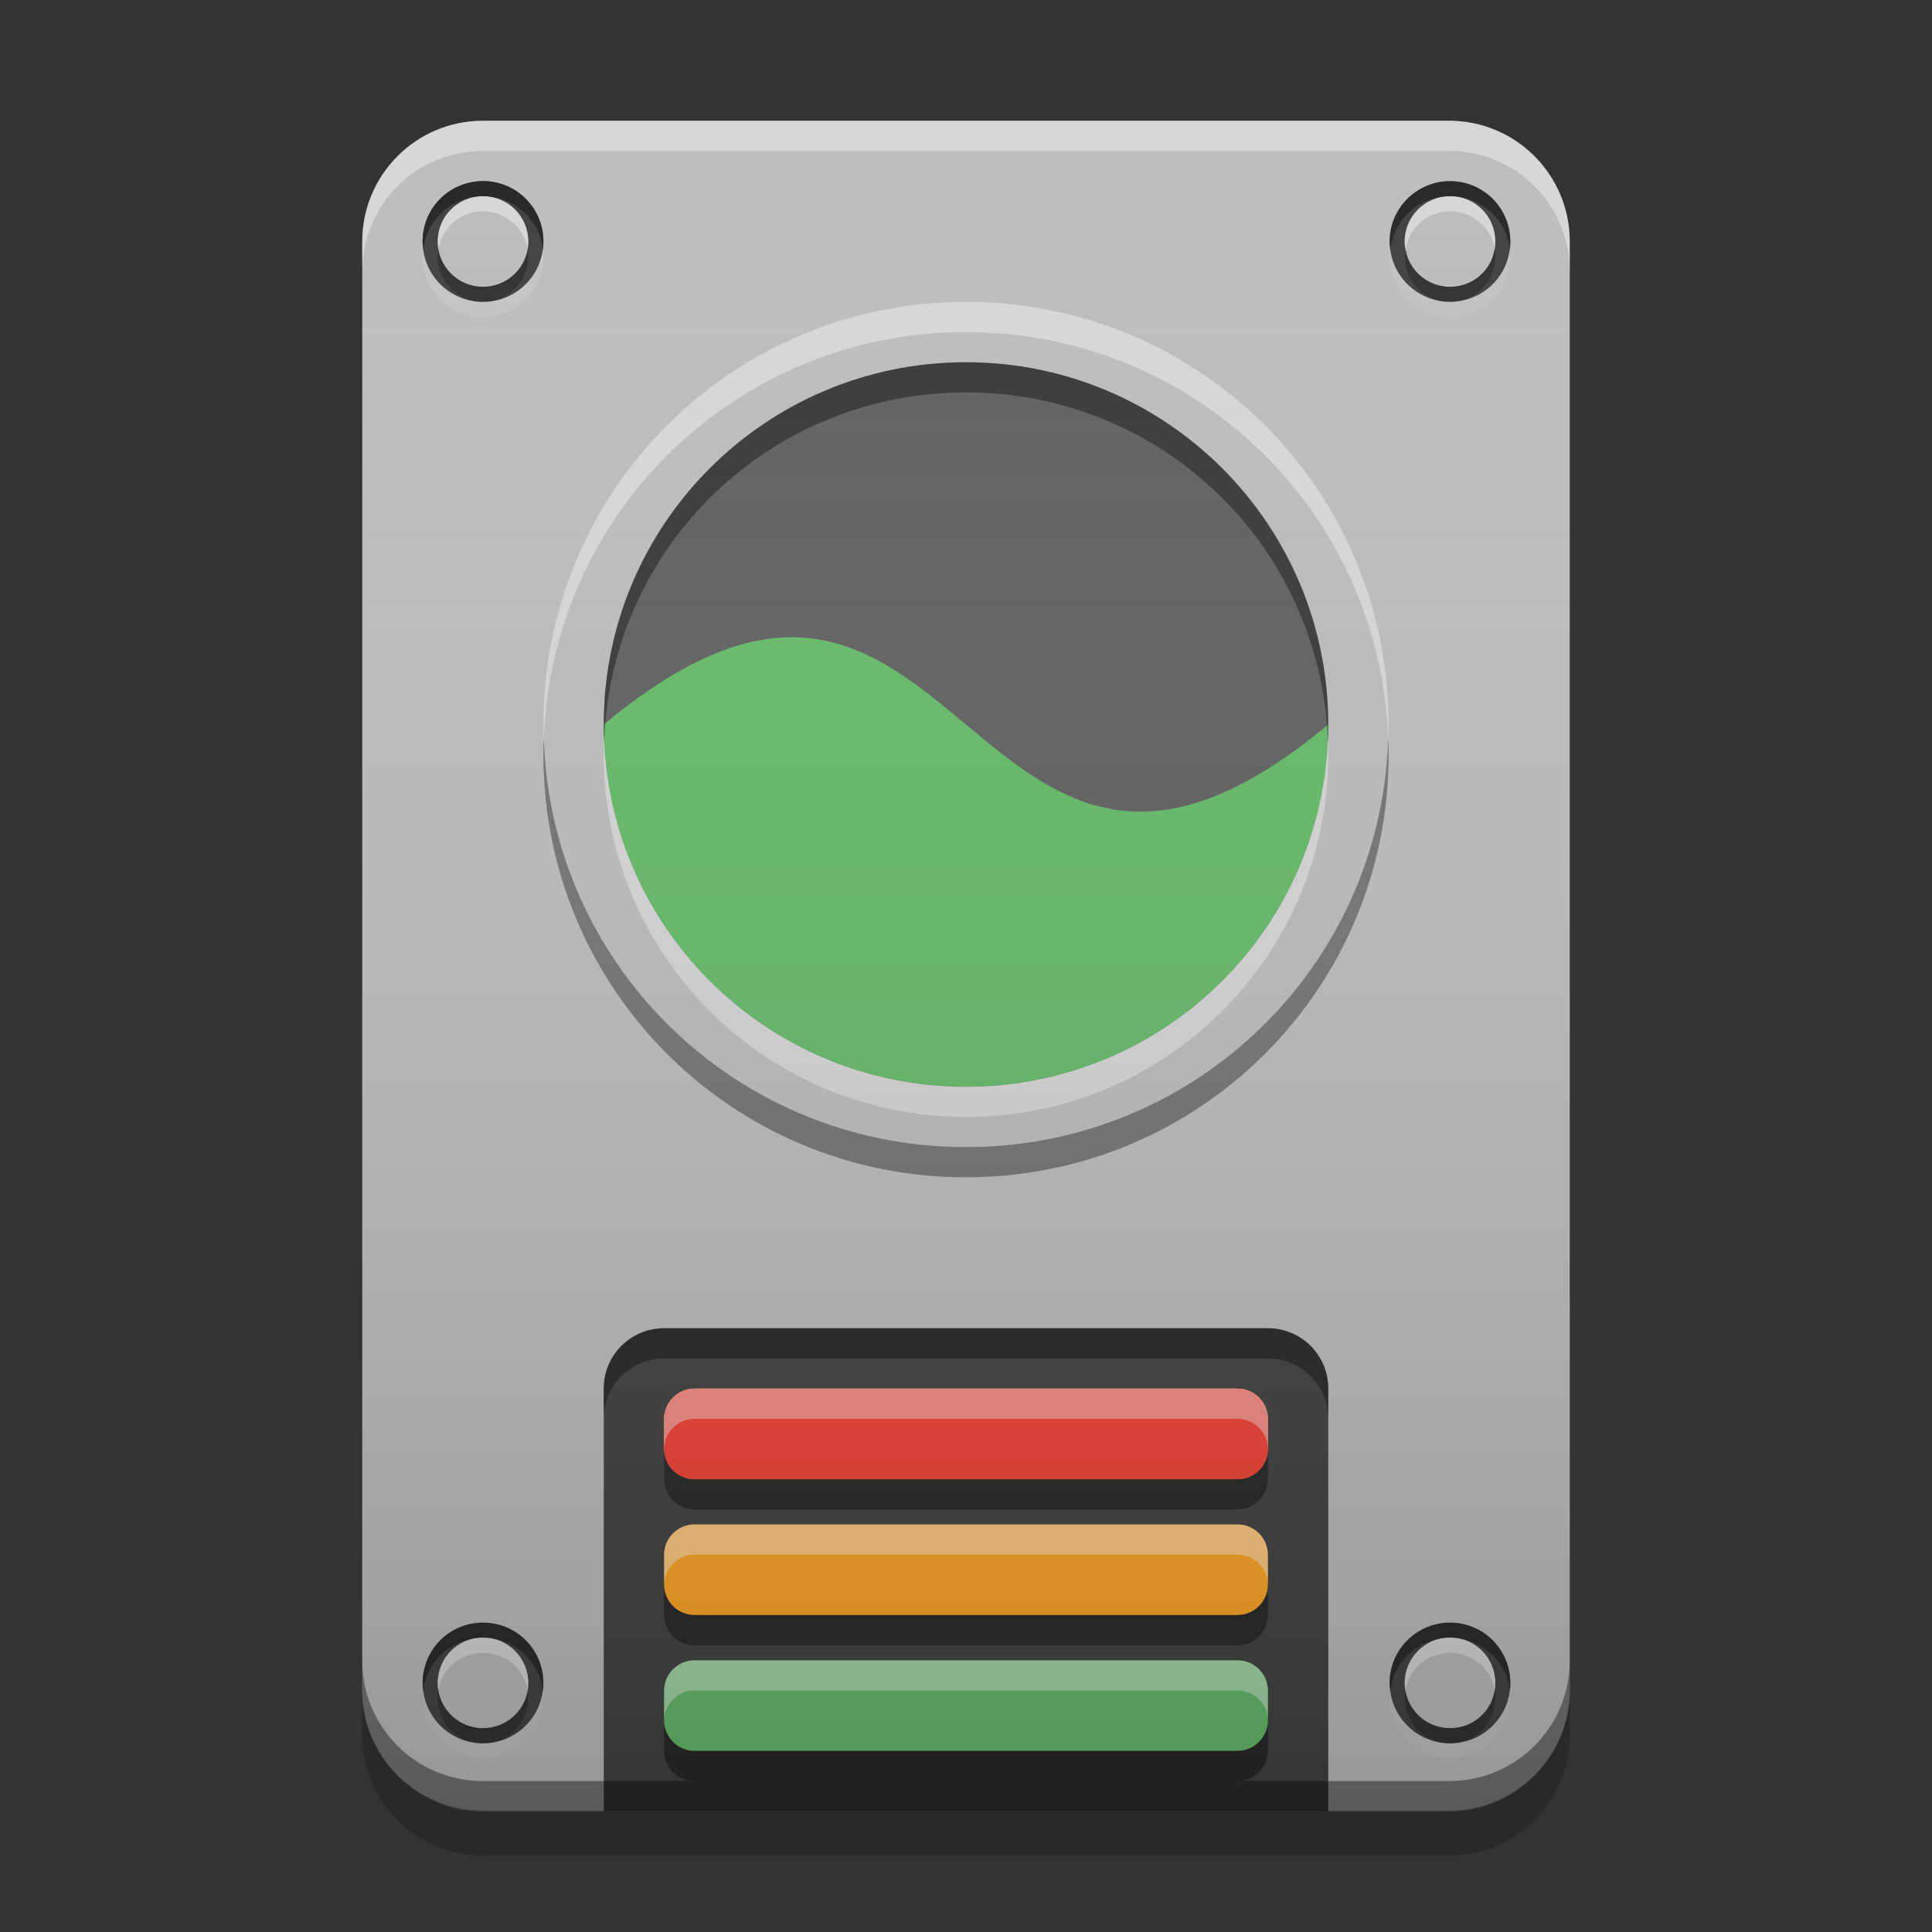 
<svg xmlns="http://www.w3.org/2000/svg" xmlns:xlink="http://www.w3.org/1999/xlink" width="16" height="16" viewBox="0 0 16 16" version="1.1">
<rect x="0" y="0" width="16" height="16" fill="#333333" stroke="none"/>
<defs>
<linearGradient id="linear0" gradientUnits="userSpaceOnUse" x1="8.467" y1="-199.125" x2="8.467" y2="-213.942" gradientTransform="matrix(0.945,0,0,0.945,0,203.15)">
<stop offset="0" style="stop-color:rgb(0%,0%,0%);stop-opacity:0.2;"/>
<stop offset="1" style="stop-color:rgb(100%,100%,100%);stop-opacity:0;"/>
</linearGradient>
</defs>
<g id="surface1">
<path style=" stroke:none;fill-rule:nonzero;fill:rgb(0%,0%,0%);fill-opacity:0.4;" d="M 5.5 11 C 5.223 11 5 11.223 5 11.5 L 5 15 L 11 15 L 11 11.5 C 11 11.223 10.777 11 10.5 11 Z M 5.5 11 "/>
<path style=" stroke:none;fill-rule:nonzero;fill:rgb(74.118%,74.118%,74.118%);fill-opacity:1;" d="M 4 1 L 12 1 C 12.551 1 13 1.449 13 2 L 13 14 C 13 14.551 12.551 15 12 15 L 4 15 C 3.449 15 3 14.551 3 14 L 3 2 C 3 1.449 3.449 1 4 1 Z M 4 1 "/>
<path style=" stroke:none;fill-rule:nonzero;fill:rgb(25.882%,25.882%,25.882%);fill-opacity:1;" d="M 5.5 11 C 5.223 11 5 11.223 5 11.5 L 5 15 L 11 15 L 11 11.5 C 11 11.223 10.777 11 10.5 11 Z M 5.5 11 "/>
<path style=" stroke:none;fill-rule:nonzero;fill:rgb(0%,0%,0%);fill-opacity:0.4;" d="M 5.5 11 C 5.223 11 5 11.223 5 11.5 L 5 11.75 C 5 11.473 5.223 11.25 5.5 11.25 L 10.5 11.25 C 10.777 11.25 11 11.473 11 11.75 L 11 11.5 C 11 11.223 10.777 11 10.5 11 Z M 5.5 11 "/>
<path style=" stroke:none;fill-rule:nonzero;fill:rgb(100%,65.49%,14.902%);fill-opacity:1;" d="M 5.75 11.5 L 10.25 11.5 C 10.387 11.5 10.5 11.613 10.5 11.75 L 10.5 12 C 10.5 12.137 10.387 12.25 10.25 12.25 L 5.75 12.25 C 5.613 12.25 5.5 12.137 5.5 12 L 5.5 11.75 C 5.5 11.613 5.613 11.5 5.75 11.5 Z M 5.75 11.5 "/>
<path style=" stroke:none;fill-rule:nonzero;fill:rgb(0%,0%,0%);fill-opacity:0.4;" d="M 5.5 12 L 5.5 12.25 C 5.5 12.387 5.613 12.5 5.75 12.5 L 10.25 12.5 C 10.387 12.5 10.5 12.387 10.5 12.25 L 10.5 12 C 10.5 12.137 10.387 12.25 10.25 12.25 L 5.75 12.25 C 5.613 12.25 5.5 12.137 5.5 12 Z M 5.5 12 "/>
<path style=" stroke:none;fill-rule:nonzero;fill:rgb(100%,100%,100%);fill-opacity:0.4;" d="M 10.5 12 L 10.5 11.75 C 10.5 11.613 10.387 11.5 10.25 11.5 L 5.75 11.5 C 5.613 11.5 5.5 11.613 5.5 11.75 L 5.5 12 C 5.5 11.863 5.613 11.75 5.75 11.75 L 10.25 11.75 C 10.387 11.75 10.5 11.863 10.5 12 Z M 10.5 12 "/>
<path style=" stroke:none;fill-rule:nonzero;fill:rgb(95.686%,26.275%,21.176%);fill-opacity:1;" d="M 5.75 11.5 L 10.25 11.5 C 10.387 11.5 10.5 11.613 10.5 11.75 L 10.5 12 C 10.5 12.137 10.387 12.25 10.25 12.25 L 5.75 12.25 C 5.613 12.25 5.5 12.137 5.5 12 L 5.5 11.75 C 5.5 11.613 5.613 11.5 5.75 11.5 Z M 5.75 11.5 "/>
<path style=" stroke:none;fill-rule:nonzero;fill:rgb(100%,100%,100%);fill-opacity:0.4;" d="M 10.5 12 L 10.5 11.75 C 10.5 11.613 10.387 11.5 10.25 11.5 L 5.75 11.5 C 5.613 11.5 5.5 11.613 5.5 11.75 L 5.5 12 C 5.5 11.863 5.613 11.75 5.75 11.75 L 10.25 11.75 C 10.387 11.75 10.5 11.863 10.5 12 Z M 10.5 12 "/>
<path style=" stroke:none;fill-rule:nonzero;fill:rgb(100%,65.49%,14.902%);fill-opacity:1;" d="M 5.75 12.625 L 10.25 12.625 C 10.387 12.625 10.5 12.738 10.5 12.875 L 10.5 13.125 C 10.5 13.262 10.387 13.375 10.25 13.375 L 5.75 13.375 C 5.613 13.375 5.5 13.262 5.5 13.125 L 5.5 12.875 C 5.5 12.738 5.613 12.625 5.75 12.625 Z M 5.75 12.625 "/>
<path style=" stroke:none;fill-rule:nonzero;fill:rgb(0%,0%,0%);fill-opacity:0.4;" d="M 5.5 13.125 L 5.5 13.375 C 5.5 13.512 5.613 13.625 5.75 13.625 L 10.25 13.625 C 10.387 13.625 10.5 13.512 10.5 13.375 L 10.5 13.125 C 10.5 13.262 10.387 13.375 10.25 13.375 L 5.75 13.375 C 5.613 13.375 5.5 13.262 5.5 13.125 Z M 5.5 13.125 "/>
<path style=" stroke:none;fill-rule:nonzero;fill:rgb(100%,100%,100%);fill-opacity:0.4;" d="M 10.5 13.125 L 10.5 12.875 C 10.5 12.738 10.387 12.625 10.25 12.625 L 5.75 12.625 C 5.613 12.625 5.5 12.738 5.5 12.875 L 5.5 13.125 C 5.5 12.988 5.613 12.875 5.75 12.875 L 10.25 12.875 C 10.387 12.875 10.5 12.988 10.5 13.125 Z M 10.5 13.125 "/>
<path style=" stroke:none;fill-rule:nonzero;fill:rgb(40%,73.333%,41.569%);fill-opacity:1;" d="M 5.75 13.75 L 10.25 13.75 C 10.387 13.75 10.5 13.863 10.5 14 L 10.5 14.25 C 10.5 14.387 10.387 14.5 10.25 14.5 L 5.75 14.5 C 5.613 14.5 5.5 14.387 5.5 14.25 L 5.5 14 C 5.5 13.863 5.613 13.75 5.75 13.75 Z M 5.75 13.75 "/>
<path style=" stroke:none;fill-rule:nonzero;fill:rgb(0%,0%,0%);fill-opacity:0.4;" d="M 5.5 14.25 L 5.5 14.5 C 5.5 14.637 5.613 14.75 5.75 14.75 L 10.25 14.75 C 10.387 14.75 10.5 14.637 10.5 14.5 L 10.5 14.25 C 10.5 14.387 10.387 14.5 10.25 14.5 L 5.75 14.5 C 5.613 14.5 5.5 14.387 5.5 14.25 Z M 5.5 14.25 "/>
<path style=" stroke:none;fill-rule:nonzero;fill:rgb(100%,100%,100%);fill-opacity:0.4;" d="M 10.5 14.25 L 10.5 14 C 10.5 13.863 10.387 13.75 10.25 13.75 L 5.75 13.75 C 5.613 13.75 5.5 13.863 5.5 14 L 5.5 14.25 C 5.5 14.113 5.613 14 5.75 14 L 10.25 14 C 10.387 14 10.5 14.113 10.5 14.25 Z M 10.5 14.25 "/>
<path style=" stroke:none;fill-rule:nonzero;fill:rgb(100%,100%,100%);fill-opacity:0.4;" d="M 4 1 C 3.445 1 3 1.445 3 2 L 3 2.25 C 3 1.695 3.445 1.25 4 1.25 L 12 1.25 C 12.555 1.25 13 1.695 13 2.25 L 13 2 C 13 1.445 12.555 1 12 1 Z M 4 1 "/>
<path style=" stroke:none;fill-rule:nonzero;fill:rgb(0%,0%,0%);fill-opacity:0.4;" d="M 4 15 C 3.445 15 3 14.555 3 14 L 3 13.75 C 3 14.305 3.445 14.75 4 14.75 L 12 14.75 C 12.555 14.75 13 14.305 13 13.75 L 13 14 C 13 14.555 12.555 15 12 15 Z M 4 15 "/>
<path style=" stroke:none;fill-rule:nonzero;fill:rgb(0%,0%,0%);fill-opacity:0.2;" d="M 3 13.992 L 3 14.367 C 3 14.922 3.445 15.367 4 15.367 L 12 15.367 C 12.555 15.367 13 14.922 13 14.367 L 13 13.992 C 13 14.547 12.555 14.992 12 14.992 L 4 14.992 C 3.445 14.992 3 14.547 3 13.992 Z M 3 13.992 "/>
<path style=" stroke:none;fill-rule:nonzero;fill:rgb(74.118%,74.118%,74.118%);fill-opacity:1;" d="M 8 2.5 C 9.934 2.5 11.5 4.066 11.5 6 C 11.5 7.934 9.934 9.5 8 9.5 C 6.066 9.5 4.5 7.934 4.5 6 C 4.5 4.066 6.066 2.5 8 2.5 Z M 8 2.5 "/>
<path style=" stroke:none;fill-rule:nonzero;fill:rgb(100%,100%,100%);fill-opacity:0.4;" d="M 8 2.5 C 6.062 2.5 4.5 4.062 4.5 6 C 4.5 6.043 4.5 6.082 4.504 6.125 C 4.566 4.246 6.102 2.75 8 2.75 C 9.898 2.75 11.434 4.246 11.496 6.125 C 11.5 6.082 11.5 6.043 11.5 6 C 11.5 4.062 9.938 2.5 8 2.5 Z M 8 2.5 "/>
<path style=" stroke:none;fill-rule:nonzero;fill:rgb(3.922%,3.922%,3.922%);fill-opacity:0.4;" d="M 8 9.75 C 6.062 9.75 4.5 8.188 4.5 6.25 C 4.5 6.207 4.5 6.168 4.504 6.125 C 4.566 8.004 6.102 9.5 8 9.5 C 9.898 9.5 11.434 8.004 11.496 6.125 C 11.5 6.168 11.5 6.207 11.5 6.25 C 11.5 8.188 9.938 9.75 8 9.75 Z M 8 9.75 "/>
<path style=" stroke:none;fill-rule:nonzero;fill:rgb(100%,100%,100%);fill-opacity:0.4;" d="M 4 1.5 C 4.277 1.5 4.5 1.723 4.5 2 C 4.5 2.277 4.277 2.5 4 2.5 C 3.723 2.5 3.5 2.277 3.5 2 C 3.5 1.723 3.723 1.5 4 1.5 Z M 4 1.5 "/>
<path style=" stroke:none;fill-rule:nonzero;fill:rgb(25.882%,25.882%,25.882%);fill-opacity:0.996;" d="M 4 1.5 C 4.277 1.5 4.5 1.723 4.5 2 C 4.5 2.277 4.277 2.5 4 2.5 C 3.723 2.5 3.5 2.277 3.5 2 C 3.5 1.723 3.723 1.5 4 1.5 Z M 4 1.5 "/>
<path style=" stroke:none;fill-rule:nonzero;fill:rgb(38.039%,38.039%,38.039%);fill-opacity:0.882;" d="M 4 1.625 C 4.207 1.625 4.375 1.793 4.375 2 C 4.375 2.207 4.207 2.375 4 2.375 C 3.793 2.375 3.625 2.207 3.625 2 C 3.625 1.793 3.793 1.625 4 1.625 Z M 4 1.625 "/>
<path style=" stroke:none;fill-rule:nonzero;fill:rgb(38.039%,38.039%,38.039%);fill-opacity:0.996;" d="M 4 1.625 C 4.207 1.625 4.375 1.793 4.375 2 C 4.375 2.207 4.207 2.375 4 2.375 C 3.793 2.375 3.625 2.207 3.625 2 C 3.625 1.793 3.793 1.625 4 1.625 Z M 4 1.625 "/>
<path style=" stroke:none;fill-rule:nonzero;fill:rgb(100%,100%,100%);fill-opacity:0.4;" d="M 3.992 1.625 C 3.785 1.629 3.625 1.797 3.625 2 C 3.625 2.02 3.629 2.043 3.629 2.062 C 3.66 1.887 3.812 1.75 4 1.75 C 4.188 1.75 4.34 1.887 4.371 2.062 C 4.371 2.043 4.375 2.02 4.375 2 C 4.375 1.793 4.207 1.625 4 1.625 C 3.996 1.625 3.992 1.625 3.992 1.625 Z M 3.992 1.625 "/>
<path style=" stroke:none;fill-rule:nonzero;fill:rgb(9.804%,9.804%,9.804%);fill-opacity:0.4;" d="M 3.992 2.5 C 3.785 2.496 3.625 2.328 3.625 2.125 C 3.625 2.105 3.629 2.082 3.629 2.062 C 3.66 2.242 3.812 2.375 4 2.375 C 4.188 2.375 4.34 2.242 4.371 2.062 C 4.371 2.082 4.375 2.105 4.375 2.125 C 4.375 2.332 4.207 2.5 4 2.5 C 3.996 2.5 3.992 2.5 3.988 2.5 Z M 3.992 2.5 "/>
<path style=" stroke:none;fill-rule:nonzero;fill:rgb(0%,0%,0%);fill-opacity:0.4;" d="M 3.988 1.5 C 3.715 1.508 3.5 1.727 3.5 2 C 3.5 2.02 3.5 2.043 3.504 2.062 C 3.535 1.816 3.746 1.625 4 1.625 C 4.254 1.625 4.465 1.816 4.496 2.062 C 4.5 2.043 4.5 2.02 4.5 2 C 4.5 1.723 4.277 1.5 4 1.5 C 3.996 1.5 3.992 1.5 3.988 1.5 Z M 3.988 1.5 "/>
<path style=" stroke:none;fill-rule:nonzero;fill:rgb(80%,80%,80%);fill-opacity:0.4;" d="M 3.988 2.625 C 3.715 2.617 3.5 2.398 3.5 2.125 C 3.5 2.105 3.5 2.082 3.504 2.062 C 3.535 2.309 3.746 2.5 4 2.5 C 4.254 2.5 4.465 2.309 4.496 2.062 C 4.5 2.082 4.5 2.105 4.5 2.125 C 4.5 2.402 4.277 2.625 4 2.625 C 3.996 2.625 3.992 2.625 3.988 2.625 Z M 3.988 2.625 "/>
<path style=" stroke:none;fill-rule:nonzero;fill:rgb(100%,100%,100%);fill-opacity:0.4;" d="M 4 1.5 C 4.277 1.5 4.5 1.723 4.5 2 C 4.5 2.277 4.277 2.5 4 2.5 C 3.723 2.5 3.5 2.277 3.5 2 C 3.5 1.723 3.723 1.5 4 1.5 Z M 4 1.5 "/>
<path style=" stroke:none;fill-rule:nonzero;fill:rgb(25.882%,25.882%,25.882%);fill-opacity:0.996;" d="M 4 1.5 C 4.277 1.5 4.5 1.723 4.5 2 C 4.5 2.277 4.277 2.5 4 2.5 C 3.723 2.5 3.5 2.277 3.5 2 C 3.5 1.723 3.723 1.5 4 1.5 Z M 4 1.5 "/>
<path style=" stroke:none;fill-rule:nonzero;fill:rgb(38.039%,38.039%,38.039%);fill-opacity:0.882;" d="M 4 1.625 C 4.207 1.625 4.375 1.793 4.375 2 C 4.375 2.207 4.207 2.375 4 2.375 C 3.793 2.375 3.625 2.207 3.625 2 C 3.625 1.793 3.793 1.625 4 1.625 Z M 4 1.625 "/>
<path style=" stroke:none;fill-rule:nonzero;fill:rgb(74.118%,74.118%,74.118%);fill-opacity:0.996;" d="M 4 1.625 C 4.207 1.625 4.375 1.793 4.375 2 C 4.375 2.207 4.207 2.375 4 2.375 C 3.793 2.375 3.625 2.207 3.625 2 C 3.625 1.793 3.793 1.625 4 1.625 Z M 4 1.625 "/>
<path style=" stroke:none;fill-rule:nonzero;fill:rgb(100%,100%,100%);fill-opacity:0.4;" d="M 3.992 1.625 C 3.785 1.629 3.625 1.797 3.625 2 C 3.625 2.02 3.629 2.043 3.629 2.062 C 3.66 1.887 3.812 1.75 4 1.75 C 4.188 1.75 4.34 1.887 4.371 2.062 C 4.371 2.043 4.375 2.02 4.375 2 C 4.375 1.793 4.207 1.625 4 1.625 C 3.996 1.625 3.992 1.625 3.992 1.625 Z M 3.992 1.625 "/>
<path style=" stroke:none;fill-rule:nonzero;fill:rgb(9.804%,9.804%,9.804%);fill-opacity:0.4;" d="M 3.992 2.5 C 3.785 2.496 3.625 2.328 3.625 2.125 C 3.625 2.105 3.629 2.082 3.629 2.062 C 3.66 2.242 3.812 2.375 4 2.375 C 4.188 2.375 4.34 2.242 4.371 2.062 C 4.371 2.082 4.375 2.105 4.375 2.125 C 4.375 2.332 4.207 2.5 4 2.5 C 3.996 2.5 3.992 2.5 3.988 2.5 Z M 3.992 2.5 "/>
<path style=" stroke:none;fill-rule:nonzero;fill:rgb(0%,0%,0%);fill-opacity:0.4;" d="M 3.988 1.5 C 3.715 1.508 3.5 1.727 3.5 2 C 3.5 2.02 3.5 2.043 3.504 2.062 C 3.535 1.816 3.746 1.625 4 1.625 C 4.254 1.625 4.465 1.816 4.496 2.062 C 4.5 2.043 4.5 2.02 4.5 2 C 4.5 1.723 4.277 1.5 4 1.5 C 3.996 1.5 3.992 1.5 3.988 1.5 Z M 3.988 1.5 "/>
<path style=" stroke:none;fill-rule:nonzero;fill:rgb(80%,80%,80%);fill-opacity:0.4;" d="M 3.988 2.625 C 3.715 2.617 3.5 2.398 3.5 2.125 C 3.5 2.105 3.5 2.082 3.504 2.062 C 3.535 2.309 3.746 2.5 4 2.5 C 4.254 2.5 4.465 2.309 4.496 2.062 C 4.5 2.082 4.5 2.105 4.5 2.125 C 4.5 2.402 4.277 2.625 4 2.625 C 3.996 2.625 3.992 2.625 3.988 2.625 Z M 3.988 2.625 "/>
<path style=" stroke:none;fill-rule:nonzero;fill:rgb(100%,100%,100%);fill-opacity:0.4;" d="M 12.008 1.5 C 12.285 1.5 12.508 1.723 12.508 2 C 12.508 2.277 12.285 2.5 12.008 2.5 C 11.734 2.5 11.508 2.277 11.508 2 C 11.508 1.723 11.734 1.5 12.008 1.5 Z M 12.008 1.5 "/>
<path style=" stroke:none;fill-rule:nonzero;fill:rgb(25.882%,25.882%,25.882%);fill-opacity:0.996;" d="M 12.008 1.5 C 12.285 1.5 12.508 1.723 12.508 2 C 12.508 2.277 12.285 2.5 12.008 2.5 C 11.734 2.5 11.508 2.277 11.508 2 C 11.508 1.723 11.734 1.5 12.008 1.5 Z M 12.008 1.5 "/>
<path style=" stroke:none;fill-rule:nonzero;fill:rgb(38.039%,38.039%,38.039%);fill-opacity:0.882;" d="M 12.008 1.625 C 12.219 1.625 12.383 1.793 12.383 2 C 12.383 2.207 12.219 2.375 12.008 2.375 C 11.801 2.375 11.633 2.207 11.633 2 C 11.633 1.793 11.801 1.625 12.008 1.625 Z M 12.008 1.625 "/>
<path style=" stroke:none;fill-rule:nonzero;fill:rgb(74.118%,74.118%,74.118%);fill-opacity:0.996;" d="M 12.008 1.625 C 12.219 1.625 12.383 1.793 12.383 2 C 12.383 2.207 12.219 2.375 12.008 2.375 C 11.801 2.375 11.633 2.207 11.633 2 C 11.633 1.793 11.801 1.625 12.008 1.625 Z M 12.008 1.625 "/>
<path style=" stroke:none;fill-rule:nonzero;fill:rgb(100%,100%,100%);fill-opacity:0.4;" d="M 12 1.625 C 11.797 1.629 11.633 1.797 11.633 2 C 11.633 2.02 11.637 2.043 11.641 2.062 C 11.668 1.887 11.824 1.75 12.008 1.75 C 12.195 1.75 12.352 1.887 12.379 2.062 C 12.383 2.043 12.383 2.02 12.383 2 C 12.383 1.793 12.219 1.625 12.008 1.625 C 12.008 1.625 12.004 1.625 12 1.625 Z M 12 1.625 "/>
<path style=" stroke:none;fill-rule:nonzero;fill:rgb(9.804%,9.804%,9.804%);fill-opacity:0.4;" d="M 12 2.5 C 11.797 2.496 11.633 2.328 11.633 2.125 C 11.633 2.105 11.637 2.082 11.641 2.062 C 11.668 2.242 11.824 2.375 12.008 2.375 C 12.195 2.375 12.352 2.242 12.379 2.062 C 12.383 2.082 12.383 2.105 12.383 2.125 C 12.383 2.332 12.219 2.5 12.008 2.5 C 12.008 2.5 12.004 2.5 12 2.5 Z M 12 2.5 "/>
<path style=" stroke:none;fill-rule:nonzero;fill:rgb(0%,0%,0%);fill-opacity:0.4;" d="M 11.996 1.5 C 11.727 1.508 11.508 1.727 11.508 2 C 11.508 2.02 11.512 2.043 11.516 2.062 C 11.543 1.816 11.754 1.625 12.008 1.625 C 12.266 1.625 12.477 1.816 12.504 2.062 C 12.508 2.043 12.508 2.02 12.508 2 C 12.508 1.723 12.285 1.5 12.008 1.5 C 12.004 1.5 12 1.5 11.996 1.5 Z M 11.996 1.5 "/>
<path style=" stroke:none;fill-rule:nonzero;fill:rgb(80%,80%,80%);fill-opacity:0.4;" d="M 11.996 2.625 C 11.727 2.617 11.508 2.398 11.508 2.125 C 11.508 2.105 11.512 2.082 11.512 2.062 C 11.543 2.309 11.754 2.5 12.008 2.5 C 12.266 2.5 12.477 2.309 12.504 2.062 C 12.508 2.082 12.508 2.105 12.508 2.125 C 12.508 2.402 12.285 2.625 12.008 2.625 C 12.004 2.625 12 2.625 11.996 2.625 Z M 11.996 2.625 "/>
<path style=" stroke:none;fill-rule:nonzero;fill:rgb(100%,100%,100%);fill-opacity:0.4;" d="M 4 13.438 C 4.277 13.438 4.5 13.66 4.5 13.938 C 4.5 14.215 4.277 14.438 4 14.438 C 3.723 14.438 3.5 14.215 3.5 13.938 C 3.5 13.66 3.723 13.438 4 13.438 Z M 4 13.438 "/>
<path style=" stroke:none;fill-rule:nonzero;fill:rgb(25.882%,25.882%,25.882%);fill-opacity:0.996;" d="M 4 13.438 C 4.277 13.438 4.5 13.66 4.5 13.938 C 4.5 14.215 4.277 14.438 4 14.438 C 3.723 14.438 3.5 14.215 3.5 13.938 C 3.5 13.66 3.723 13.438 4 13.438 Z M 4 13.438 "/>
<path style=" stroke:none;fill-rule:nonzero;fill:rgb(38.039%,38.039%,38.039%);fill-opacity:0.882;" d="M 4 13.562 C 4.207 13.562 4.375 13.73 4.375 13.938 C 4.375 14.145 4.207 14.312 4 14.312 C 3.793 14.312 3.625 14.145 3.625 13.938 C 3.625 13.73 3.793 13.562 4 13.562 Z M 4 13.562 "/>
<path style=" stroke:none;fill-rule:nonzero;fill:rgb(74.118%,74.118%,74.118%);fill-opacity:0.996;" d="M 4 13.562 C 4.207 13.562 4.375 13.73 4.375 13.938 C 4.375 14.145 4.207 14.312 4 14.312 C 3.793 14.312 3.625 14.145 3.625 13.938 C 3.625 13.73 3.793 13.562 4 13.562 Z M 4 13.562 "/>
<path style=" stroke:none;fill-rule:nonzero;fill:rgb(100%,100%,100%);fill-opacity:0.4;" d="M 3.992 13.562 C 3.785 13.566 3.625 13.734 3.625 13.938 C 3.625 13.957 3.629 13.98 3.629 14 C 3.66 13.82 3.812 13.688 4 13.688 C 4.188 13.688 4.34 13.82 4.371 14 C 4.371 13.98 4.375 13.957 4.375 13.938 C 4.375 13.73 4.207 13.562 4 13.562 C 3.996 13.562 3.992 13.562 3.992 13.562 Z M 3.992 13.562 "/>
<path style=" stroke:none;fill-rule:nonzero;fill:rgb(9.804%,9.804%,9.804%);fill-opacity:0.4;" d="M 3.992 14.438 C 3.785 14.434 3.625 14.266 3.625 14.062 C 3.625 14.043 3.629 14.02 3.629 14 C 3.66 14.176 3.812 14.312 4 14.312 C 4.188 14.312 4.34 14.176 4.371 14 C 4.371 14.02 4.375 14.043 4.375 14.062 C 4.375 14.27 4.207 14.438 4 14.438 C 3.996 14.438 3.992 14.438 3.988 14.438 Z M 3.992 14.438 "/>
<path style=" stroke:none;fill-rule:nonzero;fill:rgb(0%,0%,0%);fill-opacity:0.4;" d="M 3.988 13.438 C 3.715 13.445 3.5 13.664 3.5 13.938 C 3.5 13.957 3.5 13.98 3.504 14 C 3.535 13.754 3.746 13.562 4 13.562 C 4.254 13.562 4.465 13.754 4.496 14 C 4.5 13.98 4.5 13.957 4.5 13.938 C 4.5 13.66 4.277 13.438 4 13.438 C 3.996 13.438 3.992 13.438 3.988 13.438 Z M 3.988 13.438 "/>
<path style=" stroke:none;fill-rule:nonzero;fill:rgb(80%,80%,80%);fill-opacity:0.4;" d="M 3.988 14.562 C 3.715 14.555 3.5 14.336 3.5 14.062 C 3.5 14.043 3.5 14.02 3.504 14 C 3.535 14.246 3.746 14.438 4 14.438 C 4.254 14.438 4.465 14.246 4.496 14 C 4.5 14.02 4.5 14.043 4.5 14.062 C 4.5 14.34 4.277 14.562 4 14.562 C 3.996 14.562 3.992 14.562 3.988 14.562 Z M 3.988 14.562 "/>
<path style=" stroke:none;fill-rule:nonzero;fill:rgb(100%,100%,100%);fill-opacity:0.4;" d="M 12.008 13.438 C 12.285 13.438 12.508 13.66 12.508 13.938 C 12.508 14.215 12.285 14.438 12.008 14.438 C 11.734 14.438 11.508 14.215 11.508 13.938 C 11.508 13.66 11.734 13.438 12.008 13.438 Z M 12.008 13.438 "/>
<path style=" stroke:none;fill-rule:nonzero;fill:rgb(25.882%,25.882%,25.882%);fill-opacity:0.996;" d="M 12.008 13.438 C 12.285 13.438 12.508 13.66 12.508 13.938 C 12.508 14.215 12.285 14.438 12.008 14.438 C 11.734 14.438 11.508 14.215 11.508 13.938 C 11.508 13.66 11.734 13.438 12.008 13.438 Z M 12.008 13.438 "/>
<path style=" stroke:none;fill-rule:nonzero;fill:rgb(38.039%,38.039%,38.039%);fill-opacity:0.882;" d="M 12.008 13.562 C 12.219 13.562 12.383 13.73 12.383 13.938 C 12.383 14.145 12.219 14.312 12.008 14.312 C 11.801 14.312 11.633 14.145 11.633 13.938 C 11.633 13.73 11.801 13.562 12.008 13.562 Z M 12.008 13.562 "/>
<path style=" stroke:none;fill-rule:nonzero;fill:rgb(74.118%,74.118%,74.118%);fill-opacity:0.996;" d="M 12.008 13.562 C 12.219 13.562 12.383 13.73 12.383 13.938 C 12.383 14.145 12.219 14.312 12.008 14.312 C 11.801 14.312 11.633 14.145 11.633 13.938 C 11.633 13.73 11.801 13.562 12.008 13.562 Z M 12.008 13.562 "/>
<path style=" stroke:none;fill-rule:nonzero;fill:rgb(100%,100%,100%);fill-opacity:0.4;" d="M 12 13.562 C 11.797 13.566 11.633 13.734 11.633 13.938 C 11.633 13.957 11.637 13.98 11.641 14 C 11.668 13.82 11.824 13.688 12.008 13.688 C 12.195 13.688 12.352 13.82 12.379 14 C 12.383 13.98 12.383 13.957 12.383 13.938 C 12.383 13.73 12.219 13.562 12.008 13.562 C 12.008 13.562 12.004 13.562 12 13.562 Z M 12 13.562 "/>
<path style=" stroke:none;fill-rule:nonzero;fill:rgb(9.804%,9.804%,9.804%);fill-opacity:0.4;" d="M 12 14.438 C 11.797 14.434 11.633 14.266 11.633 14.062 C 11.633 14.043 11.637 14.02 11.641 14 C 11.668 14.176 11.824 14.312 12.008 14.312 C 12.195 14.312 12.352 14.176 12.379 14 C 12.383 14.02 12.383 14.043 12.383 14.062 C 12.383 14.27 12.219 14.438 12.008 14.438 C 12.008 14.438 12.004 14.438 12 14.438 Z M 12 14.438 "/>
<path style=" stroke:none;fill-rule:nonzero;fill:rgb(0%,0%,0%);fill-opacity:0.4;" d="M 11.996 13.438 C 11.727 13.445 11.508 13.664 11.508 13.938 C 11.508 13.957 11.512 13.98 11.516 14 C 11.543 13.754 11.754 13.562 12.008 13.562 C 12.266 13.562 12.477 13.754 12.504 14 C 12.508 13.98 12.508 13.957 12.508 13.938 C 12.508 13.66 12.285 13.438 12.008 13.438 C 12.004 13.438 12 13.438 11.996 13.438 Z M 11.996 13.438 "/>
<path style=" stroke:none;fill-rule:nonzero;fill:rgb(80%,80%,80%);fill-opacity:0.4;" d="M 11.996 14.562 C 11.727 14.555 11.508 14.336 11.508 14.062 C 11.508 14.043 11.512 14.02 11.512 14 C 11.543 14.246 11.754 14.438 12.008 14.438 C 12.266 14.438 12.477 14.246 12.504 14 C 12.508 14.02 12.508 14.043 12.508 14.062 C 12.508 14.34 12.285 14.562 12.008 14.562 C 12.004 14.562 12 14.562 11.996 14.562 Z M 11.996 14.562 "/>
<path style=" stroke:none;fill-rule:nonzero;fill:rgb(38.039%,38.039%,38.039%);fill-opacity:1;" d="M 8 3 C 9.656 3 11 4.344 11 6 C 11 7.656 9.656 9 8 9 C 6.344 9 5 7.656 5 6 C 5 4.344 6.344 3 8 3 Z M 8 3 "/>
<path style=" stroke:none;fill-rule:nonzero;fill:rgb(40%,73.333%,41.569%);fill-opacity:1;" d="M 6.555 5.277 C 6.133 5.277 5.633 5.473 5 6 C 5 7.66 6.34 9 8 9 C 9.66 9 11 7.66 11 6 C 8.633 7.973 8.133 5.277 6.555 5.277 Z M 6.555 5.277 "/>
<path style=" stroke:none;fill-rule:nonzero;fill:rgb(0%,0%,0%);fill-opacity:0.4;" d="M 8 3 C 6.34 3 5 4.34 5 6 C 5 6.043 5 6.082 5.004 6.125 C 5.066 4.52 6.379 3.25 8 3.25 C 9.621 3.25 10.934 4.52 10.996 6.125 C 11 6.082 11 6.043 11 6 C 11 4.34 9.66 3 8 3 Z M 8 3 "/>
<path style=" stroke:none;fill-rule:nonzero;fill:rgb(99.608%,99.608%,99.608%);fill-opacity:0.4;" d="M 8 9.25 C 6.34 9.25 5 7.91 5 6.25 C 5 6.207 5 6.168 5.004 6.125 C 5.066 7.73 6.379 9 8 9 C 9.621 9 10.934 7.73 10.996 6.125 C 11 6.168 11 6.207 11 6.25 C 11 7.91 9.66 9.25 8 9.25 Z M 8 9.25 "/>
<path style=" stroke:none;fill-rule:nonzero;fill:url(#linear0);" d="M 4 1 L 12 1 C 12.551 1 13 1.449 13 2 L 13 14 C 13 14.551 12.551 15 12 15 L 4 15 C 3.449 15 3 14.551 3 14 L 3 2 C 3 1.449 3.449 1 4 1 Z M 4 1 "/>
</g>
</svg>
